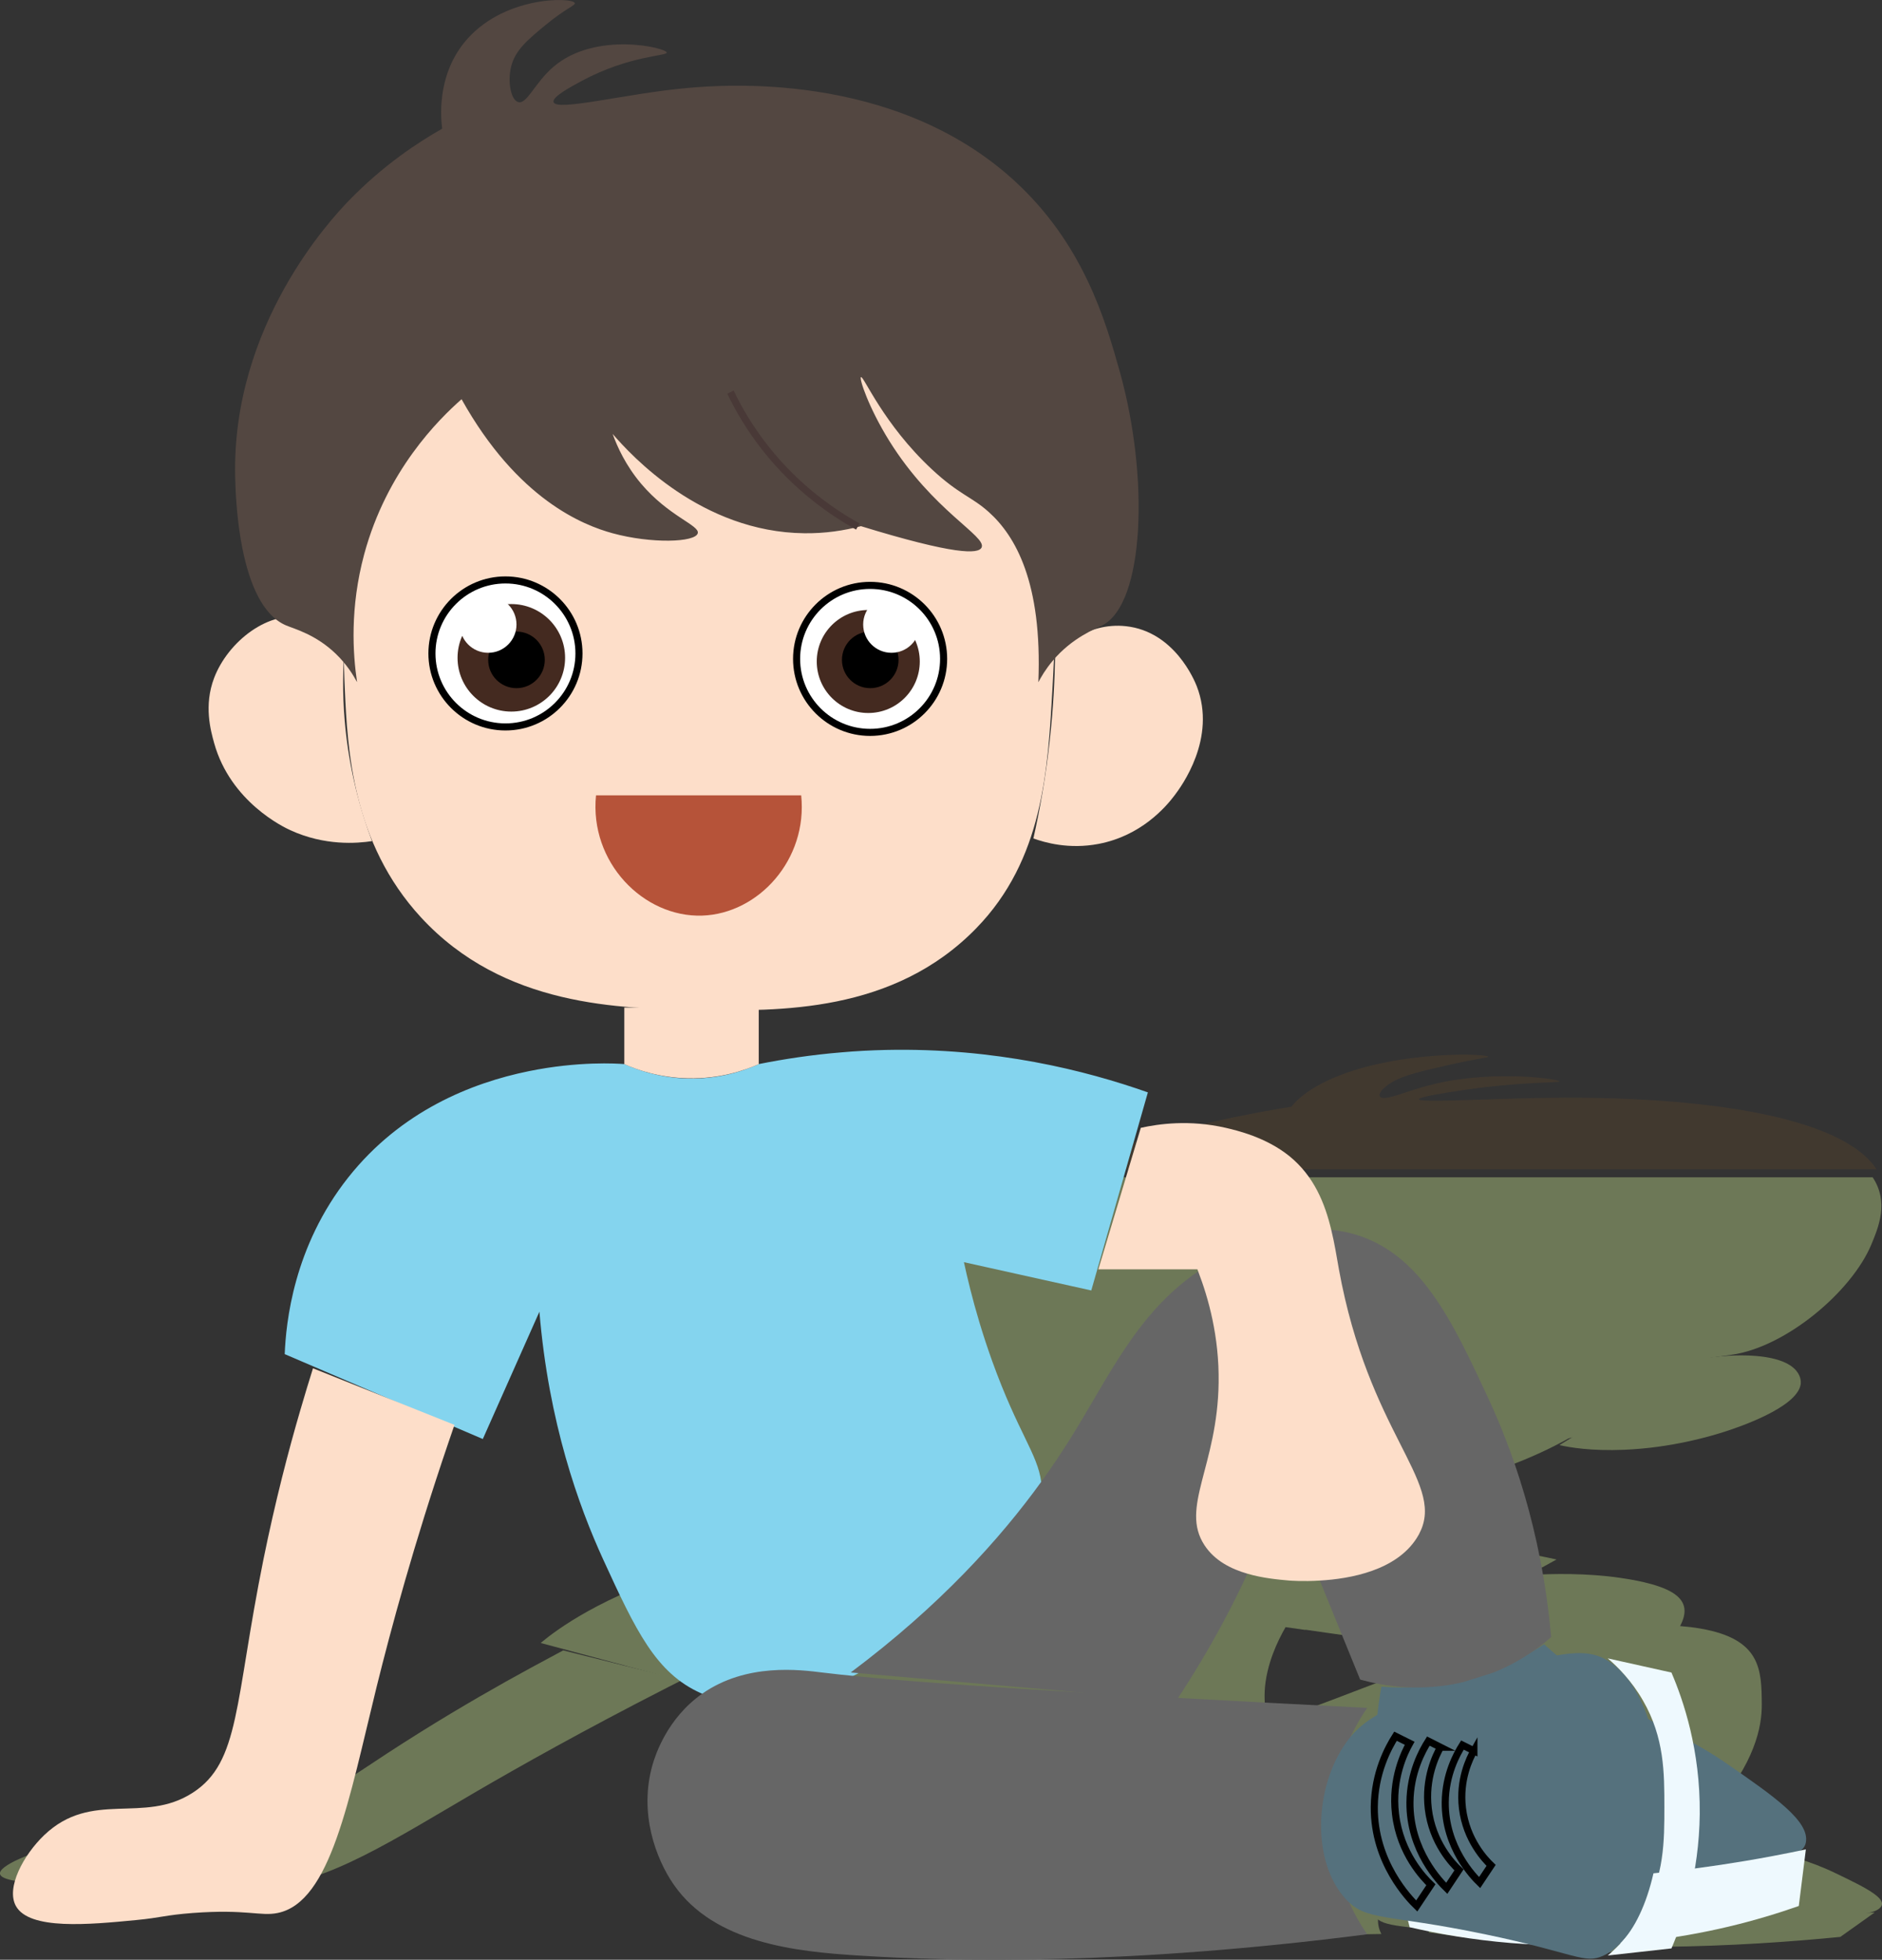 <?xml version="1.0" encoding="UTF-8"?>
<svg id="Layer_2" data-name="Layer 2" xmlns="http://www.w3.org/2000/svg" viewBox="0 0 266 277.03">
  <rect x="0" y="0" width="266" height="277.03" fill="#333333" stroke="none"/>
  <defs>
    <style>
      .cls-1, .cls-2 {
        stroke: #000;
      }

      .cls-1, .cls-2, .cls-3 {
        stroke-miterlimit: 10;
      }

      .cls-1, .cls-3 {
        fill: none;
      }

      .cls-4 {
        fill: #4b3d2d;
      }

      .cls-5 {
        fill: #534741;
      }

      .cls-6, .cls-2 {
        fill: #fff;
      }

      .cls-7 {
        fill: #7a885f;
      }

      .cls-8 {
        fill: #b65339;
      }

      .cls-9 {
        fill: #55717d;
      }

      .cls-10 {
        fill: #442a20;
      }

      .cls-11 {
        fill: #666;
      }

      .cls-12 {
        fill: #eef9fe;
      }

      .cls-13 {
        fill: #84d4ee;
      }

      .cls-3 {
        stroke: #493937;
      }

      .cls-14 {
        fill: #fddec9;
      }

      .cls-15 {
        opacity: .62;
      }

      .cls-16 {
        opacity: .82;
      }
    </style>
  </defs>
  <g id="Layer_1-2" data-name="Layer 1">
    <g>
      <g>
        <g class="cls-16">
          <path class="cls-7" d="M142.4,211.05c-.25-.02-5.71-.62-5.4-2.9.2-1.46,2.65-2.71,3.34-3.05-5.06.64-9.58.12-11.43-1.3-1.72-1.32-.89-3.21,2.15-4.9-.16-.3-1.14-2.39,3.18-4.86,3.76-2.15,8.92-3.08,10.01-3.27.09-.26,1.13-3.01,7.79-5.15,5.44-1.75,10.73-1.85,11.67-1.86-.75-2.01,2.39-4.48,7.71-6.06,5.45-1.62,11.97-1.96,15.88-.81,1.17-.38,9.71-3.1,19.3-2.95,8.12.12,11.4,2.21,12.07,2.67,1.27-.26,7.79-1.57,13.82-.88,3.96.45,5.7,1.53,6.35,2.02,4.97.37,6.99,2.25,5,4.24-1.66,1.65-5.86,3.15-10.48,3.71.12.19,1.68,2.87-4.13,5.73-4.83,2.38-11.1,3.1-12.07,3.2.26.15,4.47,2.66-.48,6.31-4.62,3.4-13.18,4.81-13.98,4.94-.26.36-2.07,2.77-8.34,4.68-6.13,1.87-11.8,1.84-12.71,1.82-13.07-.45-26.15-.9-39.22-1.34Z"/>
          <path class="cls-7" d="M167.82,199.67c.17-1.23,2.62-2.5,5.4-2.98,3.38-.58,6.92.06,6.83,1.59,1.98-.97,4.8-1.59,7.07-1.56,3.06.04,4.82,1.26,3.33,2.82l-22.63.13Z"/>
          <path class="cls-7" d="M147.49,202.59c.17-1.23,2.62-2.5,5.4-2.98,3.38-.58,6.92.06,6.83,1.59,1.98-.97,4.8-1.59,7.07-1.56,3.06.04,4.82,1.26,3.33,2.82l-22.63.13Z"/>
          <path class="cls-7" d="M150.04,190.09c-2.74,2.5-9.75,4.36-15.67,4.15-5.92-.2-8.5-2.39-5.77-4.89s9.75-4.36,15.67-4.15,8.5,2.39,5.77,4.89Z"/>
          <path class="cls-7" d="M149.31,190.76c-2.13,1.94-7.58,3.39-12.19,3.23s-6.61-1.86-4.49-3.8,7.58-3.39,12.19-3.23c4.6.16,6.61,1.86,4.49,3.8Z"/>
          <path class="cls-7" d="M181.44,191.51c-2.74,2.5-.15,4.69,5.77,4.89,5.92.2,12.94-1.66,15.67-4.15,2.74-2.5.15-4.69-5.77-4.89-5.92-.2-12.94,1.66-15.67,4.15Z"/>
          <path class="cls-7" d="M180.71,192.18c-2.13,1.94-.12,3.64,4.49,3.8,4.6.16,10.06-1.29,12.19-3.23s.12-3.64-4.49-3.8c-4.6-.16-10.06,1.29-12.19,3.23Z"/>
          <path class="cls-7" d="M219.52,192.47c.8-.22,6.71-1.78,12.16-1.32,6.73.57,6.35,3.7,6.29,4.04-.56,3.32-9.08,6.12-10.51,6.59-2.23.73-7.74,2.35-14.42,2.63-4.72.2-7.79-.35-9.16-.66,2.93-1.77,5.99-3.76,8.99-5.95,2.61-1.9,4.81-3.69,6.66-5.33Z"/>
          <path class="cls-7" d="M197.78,261.31c-1.34.53-5.07,2.09-6.83,4.28-1.99,2.47-.18,4.08.39,4.53-1.16.41-2.33.82-3.49,1.24-.58-.47-3.33-2.88.48-6.31,2.34-2.1,6.05-3.59,7.86-4.25.53.17,1.06.34,1.59.51Z"/>
          <path class="cls-7" d="M202.01,261.71c-1.16.46-4.39,1.82-5.92,3.71-1.73,2.14-.15,3.54.34,3.93-1.01.36-2.02.71-3.03,1.07-.5-.41-2.89-2.5.42-5.47,2.03-1.82,5.25-3.11,6.82-3.68.46.15.92.29,1.38.44Z"/>
          <path class="cls-7" d="M206.64,262.1c-1.09.43-4.1,1.7-5.53,3.47-1.61,2-.14,3.31.32,3.67-.94.33-1.89.67-2.83,1-.47-.38-2.7-2.33.39-5.11,1.9-1.7,4.9-2.9,6.37-3.44.43.14.86.27,1.29.41Z"/>
          <path class="cls-7" d="M189.77,174.76c.05,1.08.38,2.34,1.35,3.66,1.92,2.62,5.49,4.28,8.17,5.25l-9.52-8.91Z"/>
          <path class="cls-7" d="M142.98,198.91c9.98.34,19.95.68,29.93,1.03-3.35,3.98-14.2,7.07-22.56,6.91-8.69-.18-12.87-3.85-7.38-7.93Z"/>
          <path class="cls-7" d="M190.21,188.5c.33-1.1,3.02-2.24,5.96-2.51s5.09.41,4.76,1.52c1.89-1.33,5.75-2.18,8.58-1.96,2.5.19,3.72,1.17,2.78,2.35,2.42-.89,5.45-1.32,7.62-1.09,2.84.3,3.84,1.7,1.82,3.22l-31.52-1.53Z"/>
          <path class="cls-7" d="M222.93,203.95c.72-1.07,4.34-1.88,7.31-1.78,2.97.1,4.6,1.1,3.01,2.14l-10.32-.35Z"/>
          <path class="cls-7" d="M219.12,201.56c.72-1.07,4.34-1.88,7.31-1.78s4.6,1.1,3.01,2.14l-10.32-.35Z"/>
          <path class="cls-7" d="M187.86,185.13c.72-1.07,4.34-1.88,7.31-1.78s4.6,1.1,3.01,2.14l-10.32-.35Z"/>
          <path class="cls-7" d="M213.99,258.22c-2.13,1.39-5.07,3.48-7.71,6.06-2.6,2.54-3.88,3.83-3.18,4.86,1.31,1.94,8.66,1.98,18.18,1.98,37.8-.01,42.45-.11,44.15-1.2,1.99-1.28-1.55-2.99-6.11-5.18-3.76-1.81-6.3-2.2-10.64-3.98-3.99-1.64-6.55-3.24-8.09-4.34-2.75.52-6.21,1.07-10.16,1.46-7.35.73-13,.57-16.44.34Z"/>
          <path class="cls-7" d="M203.66,269.61c-.58,1.18-1.17,2.37-1.75,3.55,7.24,1.07,18.3,2.2,33.11,2.04,9.49-.1,18.11-.71,25.09-1.4,1.62-1.15,3.23-2.3,4.85-3.45-1.37.07-3.32.16-5.64.26-10.83.44-19.72.5-26.2.46-8.5-.06-14.78-.11-22.71-.78-2.86-.24-5.16-.49-6.75-.68Z"/>
          <path class="cls-7" d="M233.27,195.16c-6.17,4.99-12.85,10.46-27.26,14.36-17.79,4.81-34.35,4.12-46,3.64-11.36-.47-28.25-1.15-34.26-7.08-5.01-4.95.63-10.72,4.29-14.45,2.73-2.78,14.6-14.86,39.85-19.83,12.18-2.4,21.93-2.05,37.87-1.48,17.3.62,28.72,1.02,34.45,4.66,8.98,5.69-2.65,15.1-8.94,20.2Z"/>
          <path class="cls-7" d="M166.57,190.62c-2.74,2.5-9.75,4.36-15.67,4.15-5.92-.2-8.5-2.39-5.77-4.89s9.75-4.36,15.67-4.15,8.5,2.39,5.77,4.89Z"/>
          <path class="cls-7" d="M164.26,190.82c-2,1.83-7.14,3.19-11.47,3.04s-6.22-1.75-4.22-3.58c2-1.83,7.14-3.19,11.47-3.04s6.22,1.75,4.22,3.58Z"/>
          <path class="cls-7" d="M197.97,192.04c-2.74,2.5-.15,4.69,5.77,4.89,5.92.2,12.94-1.66,15.67-4.15,2.74-2.5.15-4.69-5.77-4.89s-12.94,1.66-15.67,4.15Z"/>
          <path class="cls-7" d="M200.72,192.31c-1.92,1.75-.11,3.29,4.04,3.43s9.07-1.16,10.99-2.91c1.92-1.75.11-3.29-4.04-3.43s-9.07,1.16-10.99,2.91Z"/>
          <path class="cls-7" d="M132.98,188.95c-.31-.51-1.16-1.47-3.72-1.87-4.93-.75-13.11,1.08-17.53,3.22-3.4,1.65-4.07,3.23-4.4,4.02-1.57,3.7,4.47,5.52,5.25,5.74,3.99,1.15,8.86,1.14,11.18,1.08.38-1.92,1.42-4.48,4.1-7.5,1.56-1.76,3.37-3.34,5.14-4.69Z"/>
          <path class="cls-7" d="M236.05,193c.8-.22,6.71-1.78,12.16-1.32,6.73.57,6.35,3.7,6.29,4.04-.56,3.32-9.08,6.12-10.51,6.59-2.23.73-7.74,2.35-14.42,2.63-4.72.2-7.79-.35-9.16-.66,2.93-1.77,5.99-3.76,8.99-5.95,2.61-1.9,4.81-3.69,6.66-5.33Z"/>
          <path class="cls-7" d="M184.49,230.41c-.93-.13-1.86-.27-2.79-.4-.28.48-.58,1.05-.9,1.7-.61,1.25-1.23,2.8-1.64,4.53-1.06,4.53.37,5.93-.99,7.67-.2.27-.48.55-.84.85-4.43,3.65-16.13,5.9-25.57,7.71-3.5.67-8.15,1.56-13.12,2.31-.32.04-.64.09-.96.14-8.36,1.2-17.44,1.9-23.25.34-.05-.01-.09-.03-.14-.04-5.2-1.46-5.29-4.16-5.25-8.73.04-3.4,1.26-8.67,7.4-15.56-5.61,2.52-11.22,5.04-16.84,7.55-1.13-.3-2.26-.61-3.39-.91-.41-.11-.81-.22-1.22-.33-2.15-.58-4.31-1.16-6.47-1.74-.16-.05-.34-.09-.51-.14-3.86-1.04-7.72-2.07-11.59-3.11,2.29-1.91,8.5-6.57,21.21-10.57,12.15-3.82,24.36-5.2,33.43-5.63,7.92-.38,13.45-.03,14.46.04.38.1.84.22,1.39.35,1.89.42,4.85.89,9.01.91,2.96.02,5.65-.19,7.75-.42.04,0,.08-.01.11,0,.3-.03.59-.07.86-.1.18-.03.34-.04.5-.06,3.99-.18,8.32-.31,12.88-.31,2.17,0,4.39.02,6.65.07,16.09.4,27.73,2.26,35.33,3.92-7.2,3.97-14.4,7.94-21.61,11.91-4.63-.66-9.25-1.32-13.88-1.98Z"/>
          <path class="cls-7" d="M114.43,255.26c-6.78,1.34-10.98,3.55-11.99,4.11-5.34,2.93-5.89,5.84-5.01,7.51,2,3.81,13.31,4.72,22.07,5.27,14.16.9,38.78,1.94,75.74,1.24-1.61-3.11,1.3-6.08,2.47-7.14,1.17-1.07,4.74-4.01,12.79-6.79-37.33-2.14-64.34-3.74-77.09-4.9-3.01-.27-10.41-.99-18.98.7Z"/>
          <path class="cls-7" d="M242.1,256.02c-.9.21-2.02.47-3.32.73-.04,0-.08.02-.14.03-2.03.4-4.5.81-7.29,1.14-1.11.13-2.27.24-3.47.33-.64.05-1.28.09-1.89.12-3.23.18-5.99.14-8.28.02-2.84-.16-4.93-.47-6.19-.68-.05-.01-.11-.02-.15-.03.26-2.1.53-4.2.79-6.29.25-1.95.49-3.9.73-5.85-2.7,1.36-5.65,2.76-8.9,4.21-.63.29-1.28.57-1.93.85-2.27,1-4.53,1.95-6.76,2.84-4.04,1.64-7.98,3.12-11.73,4.45-.16.06-.32.12-.47.17-4.72-.35-9.42-.7-14.14-1.04-.26-.02-.52-.04-.78-.06-9.85-.73-19.7-1.45-29.54-2.18h-.01c-.36-.03-.73-.06-1.1-.08,17.61-3.68,30.9-7.51,40.63-10.78,2.62-.88,4.98-1.71,7.1-2.49,9.89-3.63,18.09-7.38,29.99-9.68,1.63-.32,3.33-.6,5.11-.86,1.33-.19,3.32-.48,5.62-.72,3.45-.36,7.61-.62,11.48-.31.99.08,1.97.19,2.91.36,8.55,1.48,8.6,5.83,8.64,10.69.03,3.18-.97,8.33-6.92,15.12Z"/>
          <path class="cls-7" d="M194.48,271.1c1.49,1.49,4.72,1.09,17.96,2.87,11.98,1.62,12.43,2.36,15.86,1.9,12.94-1.75,28.91-15.4,20.03-18.29-2.78-.9-8.78-.39-20.76.64-11.58,1-17.38,1.5-22.6,3.29-7.65,2.63-12.94,7.13-10.49,9.58Z"/>
          <path class="cls-7" d="M214.31,261.84c-1.34.53-5.07,2.09-6.83,4.28-1.99,2.47-.18,4.08.39,4.53-1.16.41-2.33.82-3.49,1.24-.58-.47-3.33-2.88.48-6.31,2.34-2.1,6.05-3.59,7.86-4.25.53.17,1.06.34,1.59.51Z"/>
          <path class="cls-7" d="M218.54,262.24c-1.16.46-4.39,1.82-5.92,3.71-1.73,2.14-.15,3.54.34,3.93-1.01.36-2.02.71-3.03,1.07-.5-.41-2.89-2.5.42-5.47,2.03-1.82,5.25-3.11,6.82-3.68.46.15.92.29,1.38.44Z"/>
          <path class="cls-7" d="M223.16,262.63c-1.09.43-4.1,1.7-5.53,3.47-1.61,2-.14,3.31.32,3.67-.94.33-1.89.67-2.83,1-.47-.38-2.7-2.33.39-5.11,1.9-1.7,4.9-2.9,6.37-3.44.43.14.86.27,1.29.41Z"/>
          <path class="cls-7" d="M96.42,237.48c-.07.03-.14.07-.21.11-.63.32-1.26.64-1.87.95-12,6.13-20.95,11.19-26.92,14.66-11.61,6.78-21.22,13.04-29.71,13.44-2.74.13-4.25-.4-12.39-.42-4.2,0-4.9.13-8.73.15-7.15.04-16.29.1-16.59-1.47-.23-1.17,4.55-3.1,8.9-4.21,10.04-2.57,15.19-.15,24.54-1.87,8.99-1.65,12.16-5.33,26.06-14.01,5.64-3.52,10.96-6.56,15.46-9.01,1.67-.91,3.23-1.75,4.64-2.5,2.81.7,5.61,1.4,8.41,2.1.17.05.35.09.53.13,2.18.54,4.35,1.08,6.52,1.62.45.11.91.23,1.36.34Z"/>
          <path class="cls-7" d="M230.26,248.81c-.33.15-.69.3-1.1.45-5.19,1.89-12.41,2.18-17.01,2.13-2.52-.02-4.25-.14-4.43-.16-1.57-.12-3.74-.28-5.66-.63-2.1-.38-3.91-.97-4.34-1.97-1.07-2.44,7.25-4.81,13.03-9.94,3.19-2.83,4.2-5.24,4.5-6.94.02-.04.02-.09.03-.13l-14.45-.5c.26-.14.5-.27.76-.41,4.98-2.69,9.98-5.39,14.97-8.09,2.83-.15,7.63-.27,12.39.42,1.41.21,5.23.77,7.38,2.06,2.25,1.36,2,3.09,1.14,4.75-.43.87-1.05,1.71-1.54,2.46-6.66,10.19.99,13.51-5.67,16.49Z"/>
          <path class="cls-7" d="M149.33,212.64c-1.27,1.16-2.54,2.32-3.81,3.48,1.51.42,4.22,1.01,8.34,1.19,4.66.2,8.91-.22,11.27-.52l3.81-3.48c-3.1-.11-6.19-.21-9.29-.32l-10.32-.35Z"/>
          <path class="cls-7" d="M148.85,166.42c-7.28,2.83-15.51,6.79-20.53,11.62-1.06,1.03-7.16,6.9-3.64,8.95.29.17.64.32,1.07.43.73.2,2.4.49,3.88,1.15.53.23,1.03.51,1.45.85.24.19.43.38.58.56l.02.02c.22.27.36.53.45.76.08.19.12.36.15.51.42-.58.99-1.27,1.77-2.06,0-.01.01-.01.02-.01,1.05-1.07,2.47-2.3,4.42-3.62,1-.69,2.14-1.4,3.43-2.13,8.94-5.04,19.94-7.93,24.68-9.07.37,1.7,1.19,3.09,2.28,4.21,2.99,3.16,7.98,4.32,10.71,4.79,3.32.57,7.34.82,9.92.75,1.27-.03,2.19-.14,2.51-.32.16-.09.15-.19.02-.28-.57-.51-3.47-1.3-4.96-3.07-1.01-1.19-.98-2.37-.79-3.19.95,1.07,4.01,4.12,11.61,5.86.34.08.7.16,1.06.23,2.42.49,5.26.85,8.59.98,3.03.12,6,.03,8.76-.16,11.75,2.24,15.26,2.32,16.16,1.92,1.51-.67-4.64-2.48-6.28-7.01-.52-1.44-.45-2.74-.22-3.46.11-.37.26-.6.38-.62.13-.02.2.2.32.59.29,1.03.89,3.25,3.82,5.45,2.28,1.7,3.94,1.86,5.41,2.9.44.31.82.67,1.1,1.09.93,1.39.77,3.47-2.18,6.68-.82.9-1.86,1.88-3.15,2.96.74-.31,1.92-.76,3.5-1.24l.3-.09c.09-.02.17-.05.26-.07.45-.13.89-.25,1.32-.36,2.38-.61,4.52-.96,6-1.18h.05c.77-.11,1.35-.19,1.71-.24,7.64-1.11,16.89-8.9,19.68-15.57,1.02-2.46,2.51-6.01.19-9.51h-115.83Z"/>
          <path class="cls-7" d="M206.3,175.29c.05,1.08.38,2.34,1.35,3.66,1.92,2.62,5.49,4.28,8.17,5.25l-9.52-8.91Z"/>
          <path class="cls-7" d="M159.51,199.44c9.98.34,19.95.68,29.93,1.03-3.35,3.98-14.2,7.07-22.56,6.91-8.69-.18-12.87-3.85-7.38-7.93Z"/>
          <path class="cls-7" d="M161.16,190.85c-1.05.96-3.76,1.68-6.04,1.6s-3.27-.92-2.22-1.88c1.05-.96,3.76-1.68,6.04-1.6s3.27.92,2.22,1.88Z"/>
          <path class="cls-7" d="M212.76,192.61c-1.05.96-3.76,1.68-6.04,1.6s-3.27-.92-2.22-1.88,3.76-1.68,6.04-1.6,3.27.92,2.22,1.88Z"/>
          <path class="cls-7" d="M159.41,188.53c-1.05.96-3.76,1.68-6.04,1.6s-3.27-.92-2.22-1.88,3.76-1.68,6.04-1.6,3.27.92,2.22,1.88Z"/>
          <path class="cls-7" d="M218.24,190.54c-1.05.96-3.76,1.68-6.04,1.6s-3.27-.92-2.22-1.88,3.76-1.68,6.04-1.6,3.27.92,2.22,1.88Z"/>
        </g>
        <g class="cls-15">
          <path class="cls-4" d="M265.22,165.28h-115.99c6.88-2.68,12.95-4.37,14.71-4.85,7.55-2.05,14.22-3.28,18.58-3.98.5-.65,2.65-3.18,8.84-5.14,8.77-2.77,19.06-2.31,18.96-1.93-.04.14-1.63.27-5.56,1.16-3.83.87-6.32,1.44-8.02,2.44-1.51.88-2.3,2.04-1.35,2.21,1.11.2,3.72-1.11,7.54-2,8.58-2,17.75-.6,17.47-.31-.21.22-5.65-.01-14.29,1.32-2.02.31-5.43.84-5.56,1.17-.24.61,11.34-.18,20.56-.2,4.88-.01,31.04-.07,41.28,7.28,1.29.92,2.2,1.88,2.83,2.83Z"/>
        </g>
      </g>
      <path class="cls-9" d="M195.24,238.43c-.56,3.24-1.17,8.08-1,14,.17,5.81.29,8.76,2,11,3.21,4.2,10.11,3.73,19,3,35.29-2.89,39.53-3.46,40-6,.55-2.99-4.5-6.49-11-11-5.36-3.72-8.13-4.39-14-8-5.4-3.32-9.42-6.67-12-9-2.04,1.35-4.71,2.83-8,4-6.12,2.17-11.56,2.25-15,2Z"/>
      <path class="cls-12" d="M197.24,264.43c.67,2.67,1.33,5.33,2,8,7.86,1.82,19.34,3.48,33,2,8.75-.95,16.18-2.95,22-5,.33-2.67.67-5.33,1-8-1.21.26-2.93.61-5,1-9.66,1.8-17.9,2.61-24,3-7.99.51-13.92.87-22,0-2.91-.31-5.32-.7-7-1Z"/>
      <path class="cls-14" d="M148.75,97.37c-.65,11.52-1.31,24.13-10.77,33.85-11.69,12.01-27.86,11.73-39.24,11.54-11.1-.19-27.55-.4-39.24-13.08-9.74-10.57-10.38-23.78-10.77-32.31-.29-6.37-1.57-34.01,16.93-46.93,8.92-6.23,18.38-6.2,33.85-6.15,16.79.05,27.87.09,36.93,7.69,14.2,11.92,12.97,33.63,12.31,45.39Z"/>
      <circle class="cls-2" cx="71.44" cy="92.37" r="10.39"/>
      <circle class="cls-10" cx="72.27" cy="92.99" r="7.6"/>
      <circle class="cls-2" cx="122.98" cy="93.14" r="10.39"/>
      <circle class="cls-10" cx="122.72" cy="93.51" r="7.28"/>
      <path class="cls-14" d="M48.74,91.21c-.82-1.11-2.59-3.18-5.39-3.85-5.37-1.29-11.14,3.38-13.08,8.46-1.49,3.9-.49,7.46,0,9.23,2.32,8.3,9.81,11.87,10.77,12.31,4.9,2.24,9.44,1.86,11.54,1.54-1.61-4.28-3.25-10.02-3.85-16.93-.35-4.02-.27-7.65,0-10.77Z"/>
      <path class="cls-14" d="M149.14,92.37c.52-.54,4.44-4.46,10-3.85,6.87.75,9.7,7.7,10,8.46,2.88,7.4-2.22,14.24-3.08,15.39-1.33,1.79-4.83,5.78-10.77,6.92-4.2.81-7.64-.19-9.23-.77.93-4.14,1.75-8.78,2.31-13.85.49-4.41.71-8.53.77-12.31Z"/>
      <path class="cls-13" d="M139.25,179.09c-1-.22-2.01-.45-3.01-.67.23,1.08.53,2.37.9,3.84.71,2.82,1.71,6.29,3.1,10.16,3.65,10.12,6.41,13.09,6.92,17.06.09.61.11,1.25.08,1.94-.4,8.42-9.03,14.28-16,19-2.58,1.76-6.01,4.08-9.89,6.1-.25.12-.5.25-.75.38-6.58,3.3-14.34,5.54-21.36,2.52-.06-.02-.11-.05-.17-.07-6.35-2.83-9.19-8.8-13.83-18.93-3.44-7.52-7.7-19.3-9-35-2.66,6-5.33,12-8,18-1.36-.58-2.73-1.17-4.09-1.75-.49-.21-.98-.42-1.47-.63-2.6-1.12-5.21-2.24-7.82-3.35-.2-.09-.41-.18-.62-.27-4.66-2-9.33-4-14-6,.18-4.41,1.22-15.18,9-25,7.44-9.38,17.43-13.35,25.46-14.99,7.01-1.44,12.53-1.09,13.54-1.01.46.2,1.01.43,1.65.66,2.2.79,5.44,1.6,9.35,1.34,2.78-.18,5.09-.84,6.81-1.51.03-.01.06-.03.09-.03.25-.09.48-.19.7-.28.14-.07.27-.12.4-.18,3.54-.71,7.46-1.31,11.71-1.66,2.02-.18,4.12-.29,6.29-.34,15.44-.33,28.2,2.89,37,6-2.66,9.34-5.33,18.67-8,28-5-1.11-9.99-2.22-14.99-3.33Z"/>
      <path class="cls-11" d="M99.24,239.43c-4.96,3.49-6.62,8.69-7,10-1.99,6.88.48,13.37,3,17,5.76,8.27,17.25,9.44,26,10,14.14.91,38.19,1.35,72-3-4.68-6.76-5-13.55-5-16s.32-9.24,5-16c-37.06-1.91-63.91-3.4-77-5-3.09-.38-10.74-1.41-17,3Z"/>
      <path class="cls-11" d="M219.24,231.42c-.62.54-1.41,1.19-2.36,1.86-.03.02-.06.04-.1.07-1.49,1.03-3.37,2.14-5.64,3.07-.9.37-1.87.71-2.9,1-.55.16-1.1.3-1.64.42-2.83.64-5.45.77-7.71.67-2.82-.14-5.08-.66-6.48-1.04-.06-.02-.12-.03-.17-.05-1.9-4.66-3.8-9.33-5.7-13.99-1.76-4.34-3.53-8.67-5.3-13.01-1.13,3.21-2.45,6.55-4,10-.3.68-.61,1.36-.93,2.03-1.1,2.38-2.24,4.65-3.4,6.81-2.1,3.93-4.26,7.51-6.4,10.75-.09.14-.18.28-.27.41-4.76-.41-9.51-.83-14.27-1.24-.26-.02-.52-.04-.79-.07-9.94-.86-19.88-1.72-29.82-2.59h-.01c-.37-.04-.74-.07-1.11-.1,12.68-9.49,21.17-18.98,26.92-26.94,1.55-2.14,2.9-4.17,4.08-6.06,5.52-8.79,9.35-17.7,18.11-23.7,1.2-.83,2.49-1.59,3.89-2.3,1.05-.52,2.61-1.31,4.52-2.01,2.85-1.06,6.48-1.94,10.4-1.56,1.01.1,2.04.28,3.08.57,9.5,2.63,14,12.26,19,23,3.28,7.03,7.62,18.52,9,34Z"/>
      <path class="cls-9" d="M190.19,268.43c2.92,3.19,5.52,2.05,19.71,5,12.84,2.67,14.03,4.29,16.76,3,10.3-4.86,11.24-36.29,0-42-3.52-1.79-8.59-.19-18.73,3-9.8,3.09-14.7,4.63-17.74,9-4.46,6.39-4.79,16.76,0,22Z"/>
      <path class="cls-12" d="M227.24,234.43c3,.67,6,1.33,9,2,1.68,3.92,4.09,10.95,4,20-.09,8.52-2.35,15.15-4,19-3,.33-6,.67-9,1,1.43-1.22,3.38-3.17,5-6,3-5.23,3-10.18,3-15s0-9.77-3-15c-1.62-2.83-3.57-4.78-5-6Z"/>
      <path class="cls-1" d="M199.24,246.43c-.71,1.27-2.59,5.02-2,10,.66,5.61,4.01,9.05,5,10-.67,1-1.33,2-2,3-1.03-1-6.06-6.13-6-14,.04-4.83,1.98-8.4,3-10,.67.33,1.33.67,2,1Z"/>
      <path class="cls-1" d="M203.6,246.99c-.62,1.1-2.24,4.35-1.73,8.67.57,4.86,3.48,7.85,4.34,8.67-.58.87-1.16,1.73-1.73,2.6-.89-.87-5.26-5.32-5.2-12.14.03-4.19,1.72-7.28,2.6-8.67.58.29,1.16.58,1.73.87Z"/>
      <path class="cls-1" d="M208.32,247.49c-.58,1.03-2.1,4.07-1.62,8.1.54,4.54,3.25,7.33,4.05,8.1-.54.81-1.08,1.62-1.62,2.43-.83-.81-4.91-4.96-4.86-11.34.03-3.91,1.61-6.8,2.43-8.1.54.27,1.08.54,1.62.81Z"/>
      <path class="cls-14" d="M64.24,201.42c-.03.08-.06.17-.09.25-.26.76-.52,1.51-.77,2.25-4.93,14.49-8.12,26.36-10.14,34.5-3.91,15.88-6.48,30.48-14,32-2.42.5-4.38-.57-12,0-3.93.3-4.44.66-8,1-6.63.64-15.11,1.45-17-2-1.41-2.58,1.08-7.2,4-10,6.75-6.45,14.03-1.49,21-6,6.71-4.33,5.9-12.73,10-33,1.67-8.21,3.53-15.35,5.22-21.12.62-2.15,1.23-4.12,1.78-5.88,3.34,1.34,6.67,2.67,10,4,.21.09.42.17.63.25,2.59,1.04,5.17,2.07,7.75,3.1.54.22,1.08.43,1.62.65Z"/>
      <path class="cls-14" d="M200.81,216.35c-.15.36-.34.71-.57,1.07-2.91,4.58-9.36,5.76-13.7,6.01-2.37.15-4.11.01-4.3,0-1.59-.14-3.78-.34-5.93-.97-2.35-.68-4.65-1.86-6.07-4.03-3.49-5.32,1.85-11.19,2-23,.09-6.5-1.44-11.92-2.89-15.7-.03-.1-.07-.2-.11-.3h-14c.1-.32.19-.64.29-.96,1.9-6.34,3.81-12.69,5.71-19.04,2.49-.55,6.85-1.18,12,0,1.53.36,5.67,1.31,9,4,3.49,2.83,5.03,6.7,5.92,10.43.48,1.95.77,3.86,1.08,5.57,4.2,23.06,14.74,29.83,11.57,36.93Z"/>
      <path class="cls-14" d="M88.24,142.43v8c1.83.81,4.97,1.91,9,2,4.56.1,8.09-1.16,10-2v-8h-19Z"/>
      <path class="cls-5" d="M65.24,56.43c-3.26,2.87-10.58,10.11-13.77,21.94-2.03,7.55-1.6,14.06-1,18.06-.56-1.04-1.49-2.55-3.01-4.01-2.83-2.73-5.83-3.51-7.02-4.01-6.78-2.86-7.14-18.43-7.2-20.98-.5-21.46,13.63-36.54,16-39,4.95-5.12,9.92-8.35,13.26-10.24-.19-1.46-.77-7.23,3.01-12.04C70.87-.66,80.95-.42,81.24.43c.12.33-1.24.74-4,3-2.69,2.21-4.43,3.67-5,6-.51,2.07-.06,4.69,1,5,1.24.36,2.34-2.74,5-5,5.96-5.08,15.96-2.67,16-2,.03.5-5.29.4-12,4-1.56.84-4.22,2.26-4,3,.41,1.38,10.41-1.25,19-2,4.54-.39,28.91-2.51,46,13,9.93,9.01,13.03,20.01,15,27,4.22,14.99,3.54,32.92-2.45,35.98-.96.49-4.25,1.71-7.02,5.02-.99,1.18-1.63,2.28-2.01,3.01.57-14.15-3.27-20.71-7.02-24.07-2.43-2.18-4.14-2.41-8.02-6.02-6.87-6.39-9.65-13.24-10.03-13.04-.29.16,1.07,4.3,4.01,9.03,6.17,9.9,13.77,13.45,13.04,15.05-.44.96-3.79,1.06-17.05-3.01-2.38.62-5.07,1.04-8.02,1-14.48-.16-24.41-10.94-27.08-14.04.66,1.84,1.85,4.45,4.01,7.02,3.92,4.65,8.32,5.9,8.02,7.02-.34,1.3-6.56,1.5-12.04,0-4.12-1.13-13.41-4.75-21.34-18.94Z"/>
      <path class="cls-3" d="M103.24,55.43c1.15,2.39,2.75,5.16,5,8,4.47,5.65,9.5,9.05,13,11"/>
      <path class="cls-8" d="M84.24,112.43h29c.94,9.07-6.03,16.74-14,17-8.3.27-15.95-7.54-15-17Z"/>
      <circle cx="73" cy="93.28" r="4"/>
      <circle cx="123" cy="93.28" r="4"/>
      <circle class="cls-6" cx="69" cy="88.28" r="4"/>
      <circle class="cls-6" cx="126" cy="88.28" r="4"/>
    </g>
  </g>
</svg>